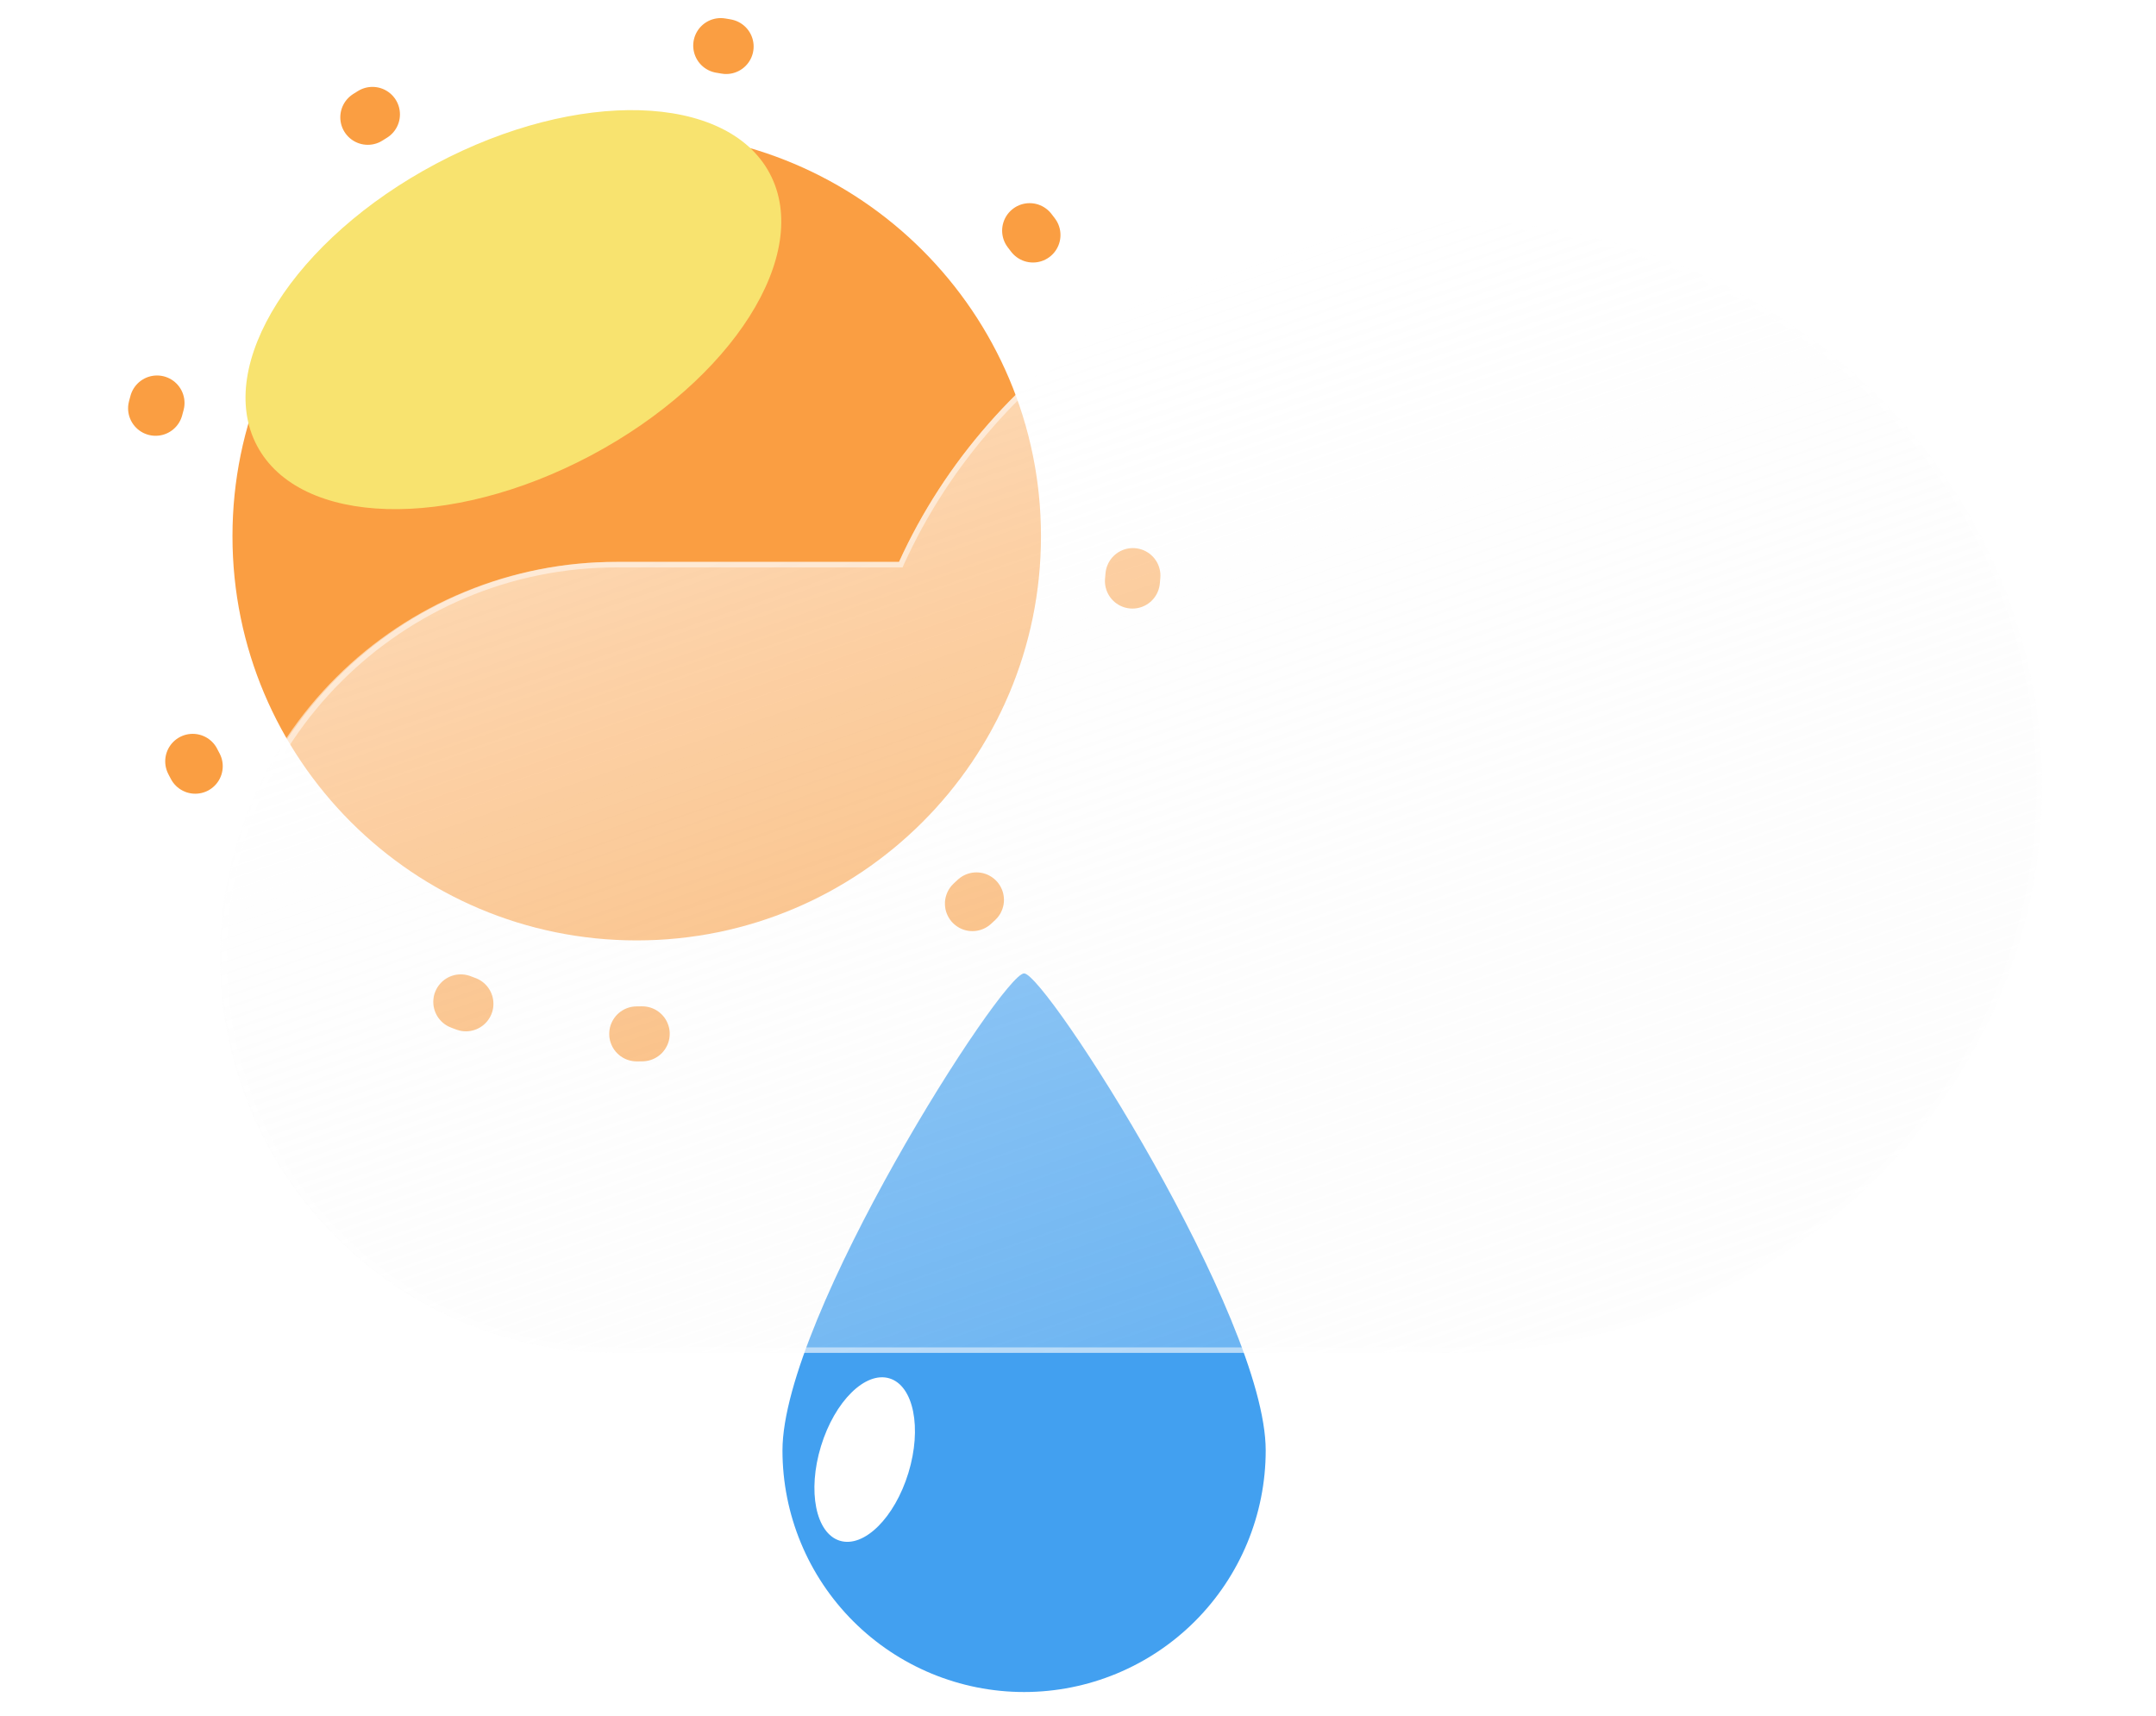 <svg width="392" height="312" viewBox="0 0 392 312" fill="none" xmlns="http://www.w3.org/2000/svg">
<g filter="url(#filter0_f_7_1074)">
<path d="M186.198 177C190.14 177.044 230.128 239.479 230.128 263.741C230.128 275.392 225.499 286.566 217.261 294.804C209.022 303.043 197.849 307.671 186.198 307.671C174.547 307.671 163.373 303.043 155.134 294.804C146.896 286.566 142.268 275.392 142.268 263.741C142.268 239.48 182.257 176.956 186.198 177Z" fill="#42A0F0"/>
<g filter="url(#filter1_f_7_1074)">
<path d="M152.703 280.163C157.092 281.505 162.671 275.984 165.163 267.832C167.656 259.68 166.118 251.984 161.728 250.642C157.339 249.3 151.76 254.82 149.268 262.972C146.775 271.125 148.313 278.821 152.703 280.163Z" fill="white"/>
</g>
</g>
<g filter="url(#filter2_f_7_1074)">
<path d="M115.768 171C156.361 171 189.268 138.093 189.268 97.5C189.268 56.907 156.361 24 115.768 24C75.175 24 42.268 56.907 42.268 97.5C42.268 138.093 75.175 171 115.768 171Z" fill="#FA9E42"/>
</g>
<g filter="url(#filter3_f_7_1074)">
<path d="M115.768 188C165.749 188 206.268 147.482 206.268 97.5C206.268 47.518 165.749 7 115.768 7C65.786 7 25.268 47.518 25.268 97.5C25.268 147.482 65.786 188 115.768 188Z" stroke="#FA9E42" stroke-width="10" stroke-linecap="round" stroke-dasharray="1 66"/>
</g>
<g filter="url(#filter4_f_7_1074)">
<path d="M107.431 82.824C133.174 69.151 147.736 46.193 139.956 31.547C132.177 16.9 105.002 16.111 79.259 29.784C53.517 43.457 38.955 66.414 46.734 81.061C54.514 95.708 81.689 96.497 107.431 82.824Z" fill="#F8E36F"/>
</g>
<g filter="url(#filter5_df_7_1074)">
<g filter="url(#filter6_d_7_1074)">
<path d="M235.562 241.765C233.629 241.92 231.676 241.999 229.705 242H92.181C82.715 242.035 73.335 240.201 64.579 236.603C55.823 233.005 47.864 227.714 41.158 221.032C34.452 214.351 29.131 206.412 25.5 197.669C21.869 188.927 20 179.554 20 170.087C20 160.621 21.869 151.248 25.5 142.506C29.131 133.763 34.452 125.824 41.158 119.143C47.864 112.461 55.823 107.17 64.579 103.572C73.335 99.974 82.715 98.14 92.181 98.175H143.457C160.081 61.6 198.368 36 242.941 36C302.768 36 351.268 82.115 351.268 139C351.268 195.885 302.768 242 242.941 242C240.461 242 238.001 241.922 235.562 241.765Z" fill="url(#paint0_linear_7_1074)"/>
<path d="M242.941 241C250.227 241 257.508 240.302 264.582 238.926C271.475 237.585 278.255 235.584 284.734 232.978C291.095 230.42 297.229 227.254 302.968 223.568C308.651 219.917 313.995 215.725 318.851 211.107C323.707 206.49 328.115 201.411 331.953 196.009C335.827 190.557 339.154 184.728 341.842 178.686C344.579 172.532 346.682 166.093 348.09 159.547C349.536 152.831 350.269 145.917 350.269 139C350.269 132.082 349.536 125.169 348.09 118.452C346.682 111.906 344.579 105.467 341.842 99.314C339.154 93.272 335.827 87.443 331.953 81.991C328.115 76.589 323.707 71.51 318.851 66.893C313.995 62.275 308.651 58.083 302.968 54.432C297.229 50.746 291.095 47.58 284.734 45.022C278.255 42.416 271.475 40.415 264.582 39.074C257.508 37.698 250.227 37 242.941 37C221.57 37 200.931 42.952 183.255 54.214C174.734 59.642 167.078 66.194 160.498 73.688C153.876 81.229 148.449 89.607 144.367 98.588L144.101 99.175H143.457H92.181C82.608 99.175 73.321 101.049 64.579 104.747C60.378 106.524 56.325 108.724 52.534 111.285C48.779 113.822 45.248 116.735 42.038 119.945C38.829 123.154 35.916 126.685 33.379 130.44C30.818 134.231 28.618 138.284 26.841 142.485C23.143 151.227 21.269 160.514 21.269 170.087C21.269 179.661 23.143 188.948 26.841 197.689C28.618 201.891 30.818 205.944 33.379 209.735C35.916 213.49 38.829 217.021 42.038 220.23C45.248 223.439 48.779 226.353 52.534 228.89C56.325 231.451 60.378 233.651 64.579 235.428C73.321 239.125 82.608 241 92.181 241H229.706C231.629 241 233.572 240.922 235.483 240.768L235.555 240.762L235.627 240.767C238.046 240.922 240.507 241 242.941 241ZM242.941 242C240.462 242 238.001 241.921 235.563 241.765C233.632 241.92 231.676 242 229.706 242H92.181C52.465 242 20.269 209.803 20.269 170.087C20.269 130.371 52.465 98.175 92.181 98.175H143.457C160.081 61.595 198.366 36 242.941 36C302.769 36 351.269 82.115 351.269 139C351.269 195.885 302.769 242 242.941 242Z" fill="white" fill-opacity="0.5"/>
</g>
</g>
<defs>
<filter id="filter0_f_7_1074" x="138.268" y="173" width="95.86" height="138.671" filterUnits="userSpaceOnUse" color-interpolation-filters="sRGB">
<feFlood flood-opacity="0" result="BackgroundImageFix"/>
<feBlend mode="normal" in="SourceGraphic" in2="BackgroundImageFix" result="shape"/>
<feGaussianBlur stdDeviation="2" result="effect1_foregroundBlur_7_1074"/>
</filter>
<filter id="filter1_f_7_1074" x="144.074" y="246.441" width="26.282" height="37.923" filterUnits="userSpaceOnUse" color-interpolation-filters="sRGB">
<feFlood flood-opacity="0" result="BackgroundImageFix"/>
<feBlend mode="normal" in="SourceGraphic" in2="BackgroundImageFix" result="shape"/>
<feGaussianBlur stdDeviation="2" result="effect1_foregroundBlur_7_1074"/>
</filter>
<filter id="filter2_f_7_1074" x="38.268" y="20" width="155" height="155" filterUnits="userSpaceOnUse" color-interpolation-filters="sRGB">
<feFlood flood-opacity="0" result="BackgroundImageFix"/>
<feBlend mode="normal" in="SourceGraphic" in2="BackgroundImageFix" result="shape"/>
<feGaussianBlur stdDeviation="2" result="effect1_foregroundBlur_7_1074"/>
</filter>
<filter id="filter3_f_7_1074" x="18.268" y="0" width="195" height="195" filterUnits="userSpaceOnUse" color-interpolation-filters="sRGB">
<feFlood flood-opacity="0" result="BackgroundImageFix"/>
<feBlend mode="normal" in="SourceGraphic" in2="BackgroundImageFix" result="shape"/>
<feGaussianBlur stdDeviation="1" result="effect1_foregroundBlur_7_1074"/>
</filter>
<filter id="filter4_f_7_1074" x="24.64" y="0.024" width="137.411" height="112.56" filterUnits="userSpaceOnUse" color-interpolation-filters="sRGB">
<feFlood flood-opacity="0" result="BackgroundImageFix"/>
<feBlend mode="normal" in="SourceGraphic" in2="BackgroundImageFix" result="shape"/>
<feGaussianBlur stdDeviation="10" result="effect1_foregroundBlur_7_1074"/>
</filter>
<filter id="filter5_df_7_1074" x="0" y="8" width="391.269" height="266" filterUnits="userSpaceOnUse" color-interpolation-filters="sRGB">
<feFlood flood-opacity="0" result="BackgroundImageFix"/>
<feColorMatrix in="SourceAlpha" type="matrix" values="0 0 0 0 0 0 0 0 0 0 0 0 0 0 0 0 0 0 127 0" result="hardAlpha"/>
<feOffset dx="10" dy="2"/>
<feGaussianBlur stdDeviation="15"/>
<feColorMatrix type="matrix" values="0 0 0 0 0.259 0 0 0 0 0.627 0 0 0 0 0.941 0 0 0 0.596 0"/>
<feBlend mode="normal" in2="BackgroundImageFix" result="effect1_dropShadow_7_1074"/>
<feBlend mode="normal" in="SourceGraphic" in2="effect1_dropShadow_7_1074" result="shape"/>
<feGaussianBlur stdDeviation="2" result="effect2_foregroundBlur_7_1074"/>
</filter>
<filter id="filter6_d_7_1074" x="0" y="8" width="391.269" height="266" filterUnits="userSpaceOnUse" color-interpolation-filters="sRGB">
<feFlood flood-opacity="0" result="BackgroundImageFix"/>
<feColorMatrix in="SourceAlpha" type="matrix" values="0 0 0 0 0 0 0 0 0 0 0 0 0 0 0 0 0 0 127 0" result="hardAlpha"/>
<feOffset dx="10" dy="2"/>
<feGaussianBlur stdDeviation="15"/>
<feColorMatrix type="matrix" values="0 0 0 0 0.502 0 0 0 0 0.502 0 0 0 0 0.502 0 0 0 0.302 0"/>
<feBlend mode="normal" in2="BackgroundImageFix" result="effect1_dropShadow_7_1074"/>
<feBlend mode="normal" in="SourceGraphic" in2="effect1_dropShadow_7_1074" result="shape"/>
</filter>
<linearGradient id="paint0_linear_7_1074" x1="154.164" y1="61.956" x2="220.206" y2="253.168" gradientUnits="userSpaceOnUse">
<stop stop-color="white" stop-opacity="0.596"/>
<stop offset="1" stop-color="#F7F7F7" stop-opacity="0.204"/>
</linearGradient>
</defs>
</svg>

